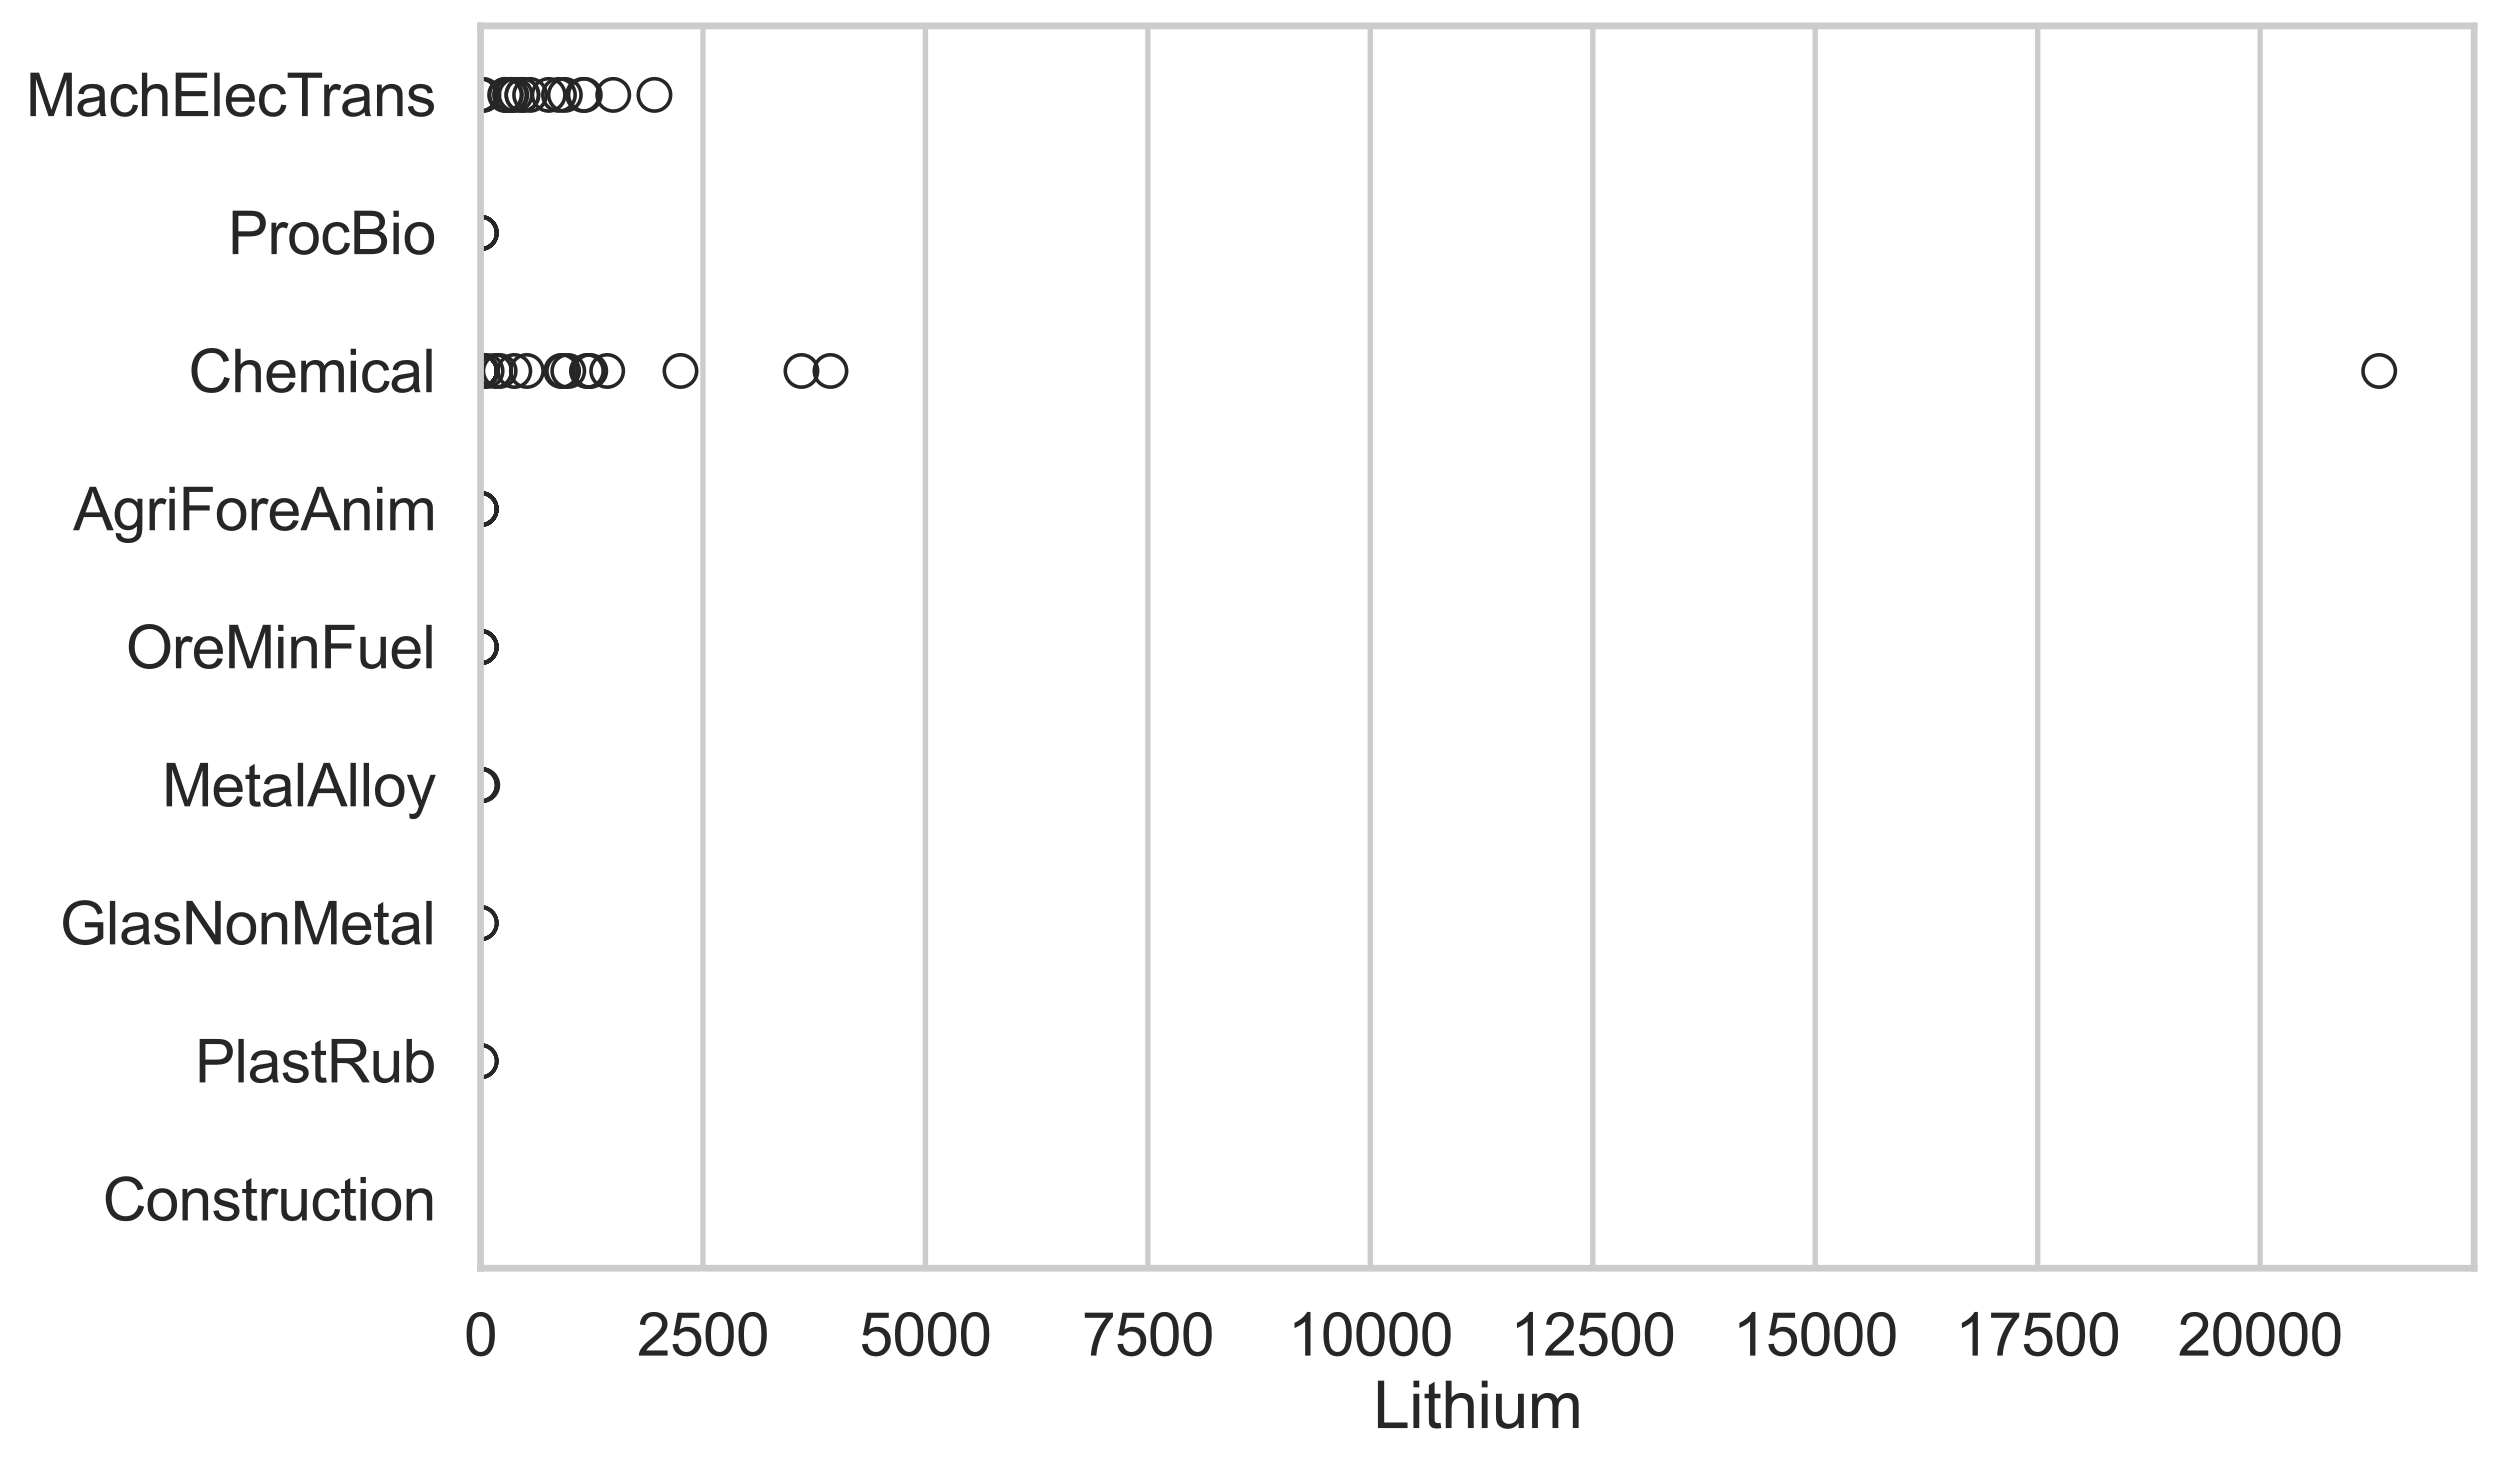 <?xml version="1.0" encoding="utf-8" standalone="no"?>
<!DOCTYPE svg PUBLIC "-//W3C//DTD SVG 1.1//EN"
  "http://www.w3.org/Graphics/SVG/1.1/DTD/svg11.dtd">
<svg xmlns:xlink="http://www.w3.org/1999/xlink" width="695.577pt" height="408.111pt" viewBox="0 0 695.577 408.111" xmlns="http://www.w3.org/2000/svg" version="1.1">
 <defs>
  <style type="text/css">*{stroke-linejoin: round; stroke-linecap: butt}</style>
 </defs>
 <g id="figure_1">
  <g id="patch_1">
   <path d="M 0 408.111 
L 695.577 408.111 
L 695.577 0 
L 0 0 
z
" style="fill: #ffffff"/>
  </g>
  <g id="axes_1">
   <g id="patch_2">
    <path d="M 133.697 352.86 
L 688.377 352.86 
L 688.377 7.2 
L 133.697 7.2 
z
" style="fill: #ffffff"/>
   </g>
   <g id="matplotlib.axis_1">
    <g id="xtick_1">
     <g id="line2d_1">
      <path d="M 133.697 352.86 
L 133.697 7.2 
" clip-path="url(#pb175a44b43)" style="fill: none; stroke: #cccccc; stroke-width: 1.5; stroke-linecap: round"/>
     </g>
     <g id="text_1">
      <!-- 0 -->
      <g style="fill: #262626" transform="translate(129.109 377.17) scale(0.165 -0.165)">
       <defs>
        <path id="ArialMT-30" d="M 266 2259 
Q 266 3072 433 3567 
Q 600 4063 929 4331 
Q 1259 4600 1759 4600 
Q 2128 4600 2406 4451 
Q 2684 4303 2865 4023 
Q 3047 3744 3150 3342 
Q 3253 2941 3253 2259 
Q 3253 1453 3087 958 
Q 2922 463 2592 192 
Q 2263 -78 1759 -78 
Q 1097 -78 719 397 
Q 266 969 266 2259 
z
M 844 2259 
Q 844 1131 1108 757 
Q 1372 384 1759 384 
Q 2147 384 2411 759 
Q 2675 1134 2675 2259 
Q 2675 3391 2411 3762 
Q 2147 4134 1753 4134 
Q 1366 4134 1134 3806 
Q 844 3388 844 2259 
z
" transform="scale(0.016)"/>
       </defs>
       <use xlink:href="#ArialMT-30"/>
      </g>
     </g>
    </g>
    <g id="xtick_2">
     <g id="line2d_2">
      <path d="M 195.59 352.86 
L 195.59 7.2 
" clip-path="url(#pb175a44b43)" style="fill: none; stroke: #cccccc; stroke-width: 1.5; stroke-linecap: round"/>
     </g>
     <g id="text_2">
      <!-- 2500 -->
      <g style="fill: #262626" transform="translate(177.239 377.17) scale(0.165 -0.165)">
       <defs>
        <path id="ArialMT-32" d="M 3222 541 
L 3222 0 
L 194 0 
Q 188 203 259 391 
Q 375 700 629 1000 
Q 884 1300 1366 1694 
Q 2113 2306 2375 2664 
Q 2638 3022 2638 3341 
Q 2638 3675 2398 3904 
Q 2159 4134 1775 4134 
Q 1369 4134 1125 3890 
Q 881 3647 878 3216 
L 300 3275 
Q 359 3922 746 4261 
Q 1134 4600 1788 4600 
Q 2447 4600 2831 4234 
Q 3216 3869 3216 3328 
Q 3216 3053 3103 2787 
Q 2991 2522 2730 2228 
Q 2469 1934 1863 1422 
Q 1356 997 1212 845 
Q 1069 694 975 541 
L 3222 541 
z
" transform="scale(0.016)"/>
        <path id="ArialMT-35" d="M 266 1200 
L 856 1250 
Q 922 819 1161 601 
Q 1400 384 1738 384 
Q 2144 384 2425 690 
Q 2706 997 2706 1503 
Q 2706 1984 2436 2262 
Q 2166 2541 1728 2541 
Q 1456 2541 1237 2417 
Q 1019 2294 894 2097 
L 366 2166 
L 809 4519 
L 3088 4519 
L 3088 3981 
L 1259 3981 
L 1013 2750 
Q 1425 3038 1878 3038 
Q 2478 3038 2890 2622 
Q 3303 2206 3303 1553 
Q 3303 931 2941 478 
Q 2500 -78 1738 -78 
Q 1113 -78 717 272 
Q 322 622 266 1200 
z
" transform="scale(0.016)"/>
       </defs>
       <use xlink:href="#ArialMT-32"/>
       <use xlink:href="#ArialMT-35" transform="translate(55.615 0)"/>
       <use xlink:href="#ArialMT-30" transform="translate(111.23 0)"/>
       <use xlink:href="#ArialMT-30" transform="translate(166.846 0)"/>
      </g>
     </g>
    </g>
    <g id="xtick_3">
     <g id="line2d_3">
      <path d="M 257.483 352.86 
L 257.483 7.2 
" clip-path="url(#pb175a44b43)" style="fill: none; stroke: #cccccc; stroke-width: 1.5; stroke-linecap: round"/>
     </g>
     <g id="text_3">
      <!-- 5000 -->
      <g style="fill: #262626" transform="translate(239.132 377.17) scale(0.165 -0.165)">
       <use xlink:href="#ArialMT-35"/>
       <use xlink:href="#ArialMT-30" transform="translate(55.615 0)"/>
       <use xlink:href="#ArialMT-30" transform="translate(111.23 0)"/>
       <use xlink:href="#ArialMT-30" transform="translate(166.846 0)"/>
      </g>
     </g>
    </g>
    <g id="xtick_4">
     <g id="line2d_4">
      <path d="M 319.376 352.86 
L 319.376 7.2 
" clip-path="url(#pb175a44b43)" style="fill: none; stroke: #cccccc; stroke-width: 1.5; stroke-linecap: round"/>
     </g>
     <g id="text_4">
      <!-- 7500 -->
      <g style="fill: #262626" transform="translate(301.025 377.17) scale(0.165 -0.165)">
       <defs>
        <path id="ArialMT-37" d="M 303 3981 
L 303 4522 
L 3269 4522 
L 3269 4084 
Q 2831 3619 2401 2847 
Q 1972 2075 1738 1259 
Q 1569 684 1522 0 
L 944 0 
Q 953 541 1156 1306 
Q 1359 2072 1739 2783 
Q 2119 3494 2547 3981 
L 303 3981 
z
" transform="scale(0.016)"/>
       </defs>
       <use xlink:href="#ArialMT-37"/>
       <use xlink:href="#ArialMT-35" transform="translate(55.615 0)"/>
       <use xlink:href="#ArialMT-30" transform="translate(111.23 0)"/>
       <use xlink:href="#ArialMT-30" transform="translate(166.846 0)"/>
      </g>
     </g>
    </g>
    <g id="xtick_5">
     <g id="line2d_5">
      <path d="M 381.269 352.86 
L 381.269 7.2 
" clip-path="url(#pb175a44b43)" style="fill: none; stroke: #cccccc; stroke-width: 1.5; stroke-linecap: round"/>
     </g>
     <g id="text_5">
      <!-- 10000 -->
      <g style="fill: #262626" transform="translate(358.33 377.17) scale(0.165 -0.165)">
       <defs>
        <path id="ArialMT-31" d="M 2384 0 
L 1822 0 
L 1822 3584 
Q 1619 3391 1289 3197 
Q 959 3003 697 2906 
L 697 3450 
Q 1169 3672 1522 3987 
Q 1875 4303 2022 4600 
L 2384 4600 
L 2384 0 
z
" transform="scale(0.016)"/>
       </defs>
       <use xlink:href="#ArialMT-31"/>
       <use xlink:href="#ArialMT-30" transform="translate(55.615 0)"/>
       <use xlink:href="#ArialMT-30" transform="translate(111.23 0)"/>
       <use xlink:href="#ArialMT-30" transform="translate(166.846 0)"/>
       <use xlink:href="#ArialMT-30" transform="translate(222.461 0)"/>
      </g>
     </g>
    </g>
    <g id="xtick_6">
     <g id="line2d_6">
      <path d="M 443.162 352.86 
L 443.162 7.2 
" clip-path="url(#pb175a44b43)" style="fill: none; stroke: #cccccc; stroke-width: 1.5; stroke-linecap: round"/>
     </g>
     <g id="text_6">
      <!-- 12500 -->
      <g style="fill: #262626" transform="translate(420.223 377.17) scale(0.165 -0.165)">
       <use xlink:href="#ArialMT-31"/>
       <use xlink:href="#ArialMT-32" transform="translate(55.615 0)"/>
       <use xlink:href="#ArialMT-35" transform="translate(111.23 0)"/>
       <use xlink:href="#ArialMT-30" transform="translate(166.846 0)"/>
       <use xlink:href="#ArialMT-30" transform="translate(222.461 0)"/>
      </g>
     </g>
    </g>
    <g id="xtick_7">
     <g id="line2d_7">
      <path d="M 505.055 352.86 
L 505.055 7.2 
" clip-path="url(#pb175a44b43)" style="fill: none; stroke: #cccccc; stroke-width: 1.5; stroke-linecap: round"/>
     </g>
     <g id="text_7">
      <!-- 15000 -->
      <g style="fill: #262626" transform="translate(482.116 377.17) scale(0.165 -0.165)">
       <use xlink:href="#ArialMT-31"/>
       <use xlink:href="#ArialMT-35" transform="translate(55.615 0)"/>
       <use xlink:href="#ArialMT-30" transform="translate(111.23 0)"/>
       <use xlink:href="#ArialMT-30" transform="translate(166.846 0)"/>
       <use xlink:href="#ArialMT-30" transform="translate(222.461 0)"/>
      </g>
     </g>
    </g>
    <g id="xtick_8">
     <g id="line2d_8">
      <path d="M 566.948 352.86 
L 566.948 7.2 
" clip-path="url(#pb175a44b43)" style="fill: none; stroke: #cccccc; stroke-width: 1.5; stroke-linecap: round"/>
     </g>
     <g id="text_8">
      <!-- 17500 -->
      <g style="fill: #262626" transform="translate(544.009 377.17) scale(0.165 -0.165)">
       <use xlink:href="#ArialMT-31"/>
       <use xlink:href="#ArialMT-37" transform="translate(55.615 0)"/>
       <use xlink:href="#ArialMT-35" transform="translate(111.23 0)"/>
       <use xlink:href="#ArialMT-30" transform="translate(166.846 0)"/>
       <use xlink:href="#ArialMT-30" transform="translate(222.461 0)"/>
      </g>
     </g>
    </g>
    <g id="xtick_9">
     <g id="line2d_9">
      <path d="M 628.841 352.86 
L 628.841 7.2 
" clip-path="url(#pb175a44b43)" style="fill: none; stroke: #cccccc; stroke-width: 1.5; stroke-linecap: round"/>
     </g>
     <g id="text_9">
      <!-- 20000 -->
      <g style="fill: #262626" transform="translate(605.902 377.17) scale(0.165 -0.165)">
       <use xlink:href="#ArialMT-32"/>
       <use xlink:href="#ArialMT-30" transform="translate(55.615 0)"/>
       <use xlink:href="#ArialMT-30" transform="translate(111.23 0)"/>
       <use xlink:href="#ArialMT-30" transform="translate(166.846 0)"/>
       <use xlink:href="#ArialMT-30" transform="translate(222.461 0)"/>
      </g>
     </g>
    </g>
    <g id="text_10">
     <!-- Lithium -->
     <g style="fill: #262626" transform="translate(382.026 397.334) scale(0.18 -0.18)">
      <defs>
       <path id="ArialMT-4c" d="M 469 0 
L 469 4581 
L 1075 4581 
L 1075 541 
L 3331 541 
L 3331 0 
L 469 0 
z
" transform="scale(0.016)"/>
       <path id="ArialMT-69" d="M 425 3934 
L 425 4581 
L 988 4581 
L 988 3934 
L 425 3934 
z
M 425 0 
L 425 3319 
L 988 3319 
L 988 0 
L 425 0 
z
" transform="scale(0.016)"/>
       <path id="ArialMT-74" d="M 1650 503 
L 1731 6 
Q 1494 -44 1306 -44 
Q 1000 -44 831 53 
Q 663 150 594 308 
Q 525 466 525 972 
L 525 2881 
L 113 2881 
L 113 3319 
L 525 3319 
L 525 4141 
L 1084 4478 
L 1084 3319 
L 1650 3319 
L 1650 2881 
L 1084 2881 
L 1084 941 
Q 1084 700 1114 631 
Q 1144 563 1211 522 
Q 1278 481 1403 481 
Q 1497 481 1650 503 
z
" transform="scale(0.016)"/>
       <path id="ArialMT-68" d="M 422 0 
L 422 4581 
L 984 4581 
L 984 2938 
Q 1378 3394 1978 3394 
Q 2347 3394 2619 3248 
Q 2891 3103 3008 2847 
Q 3125 2591 3125 2103 
L 3125 0 
L 2563 0 
L 2563 2103 
Q 2563 2525 2380 2717 
Q 2197 2909 1863 2909 
Q 1613 2909 1392 2779 
Q 1172 2650 1078 2428 
Q 984 2206 984 1816 
L 984 0 
L 422 0 
z
" transform="scale(0.016)"/>
       <path id="ArialMT-75" d="M 2597 0 
L 2597 488 
Q 2209 -75 1544 -75 
Q 1250 -75 995 37 
Q 741 150 617 320 
Q 494 491 444 738 
Q 409 903 409 1263 
L 409 3319 
L 972 3319 
L 972 1478 
Q 972 1038 1006 884 
Q 1059 663 1231 536 
Q 1403 409 1656 409 
Q 1909 409 2131 539 
Q 2353 669 2445 892 
Q 2538 1116 2538 1541 
L 2538 3319 
L 3100 3319 
L 3100 0 
L 2597 0 
z
" transform="scale(0.016)"/>
       <path id="ArialMT-6d" d="M 422 0 
L 422 3319 
L 925 3319 
L 925 2853 
Q 1081 3097 1340 3245 
Q 1600 3394 1931 3394 
Q 2300 3394 2536 3241 
Q 2772 3088 2869 2813 
Q 3263 3394 3894 3394 
Q 4388 3394 4653 3120 
Q 4919 2847 4919 2278 
L 4919 0 
L 4359 0 
L 4359 2091 
Q 4359 2428 4304 2576 
Q 4250 2725 4106 2815 
Q 3963 2906 3769 2906 
Q 3419 2906 3187 2673 
Q 2956 2441 2956 1928 
L 2956 0 
L 2394 0 
L 2394 2156 
Q 2394 2531 2256 2718 
Q 2119 2906 1806 2906 
Q 1569 2906 1367 2781 
Q 1166 2656 1075 2415 
Q 984 2175 984 1722 
L 984 0 
L 422 0 
z
" transform="scale(0.016)"/>
      </defs>
      <use xlink:href="#ArialMT-4c"/>
      <use xlink:href="#ArialMT-69" transform="translate(55.615 0)"/>
      <use xlink:href="#ArialMT-74" transform="translate(77.832 0)"/>
      <use xlink:href="#ArialMT-68" transform="translate(105.615 0)"/>
      <use xlink:href="#ArialMT-69" transform="translate(161.23 0)"/>
      <use xlink:href="#ArialMT-75" transform="translate(183.447 0)"/>
      <use xlink:href="#ArialMT-6d" transform="translate(239.062 0)"/>
     </g>
    </g>
   </g>
   <g id="matplotlib.axis_2">
    <g id="ytick_1">
     <g id="text_11">
      <!-- MachElecTrans -->
      <g style="fill: #262626" transform="translate(7.2 32.309) scale(0.165 -0.165)">
       <defs>
        <path id="ArialMT-4d" d="M 475 0 
L 475 4581 
L 1388 4581 
L 2472 1338 
Q 2622 884 2691 659 
Q 2769 909 2934 1394 
L 4031 4581 
L 4847 4581 
L 4847 0 
L 4263 0 
L 4263 3834 
L 2931 0 
L 2384 0 
L 1059 3900 
L 1059 0 
L 475 0 
z
" transform="scale(0.016)"/>
        <path id="ArialMT-61" d="M 2588 409 
Q 2275 144 1986 34 
Q 1697 -75 1366 -75 
Q 819 -75 525 192 
Q 231 459 231 875 
Q 231 1119 342 1320 
Q 453 1522 633 1644 
Q 813 1766 1038 1828 
Q 1203 1872 1538 1913 
Q 2219 1994 2541 2106 
Q 2544 2222 2544 2253 
Q 2544 2597 2384 2738 
Q 2169 2928 1744 2928 
Q 1347 2928 1158 2789 
Q 969 2650 878 2297 
L 328 2372 
Q 403 2725 575 2942 
Q 747 3159 1072 3276 
Q 1397 3394 1825 3394 
Q 2250 3394 2515 3294 
Q 2781 3194 2906 3042 
Q 3031 2891 3081 2659 
Q 3109 2516 3109 2141 
L 3109 1391 
Q 3109 606 3145 398 
Q 3181 191 3288 0 
L 2700 0 
Q 2613 175 2588 409 
z
M 2541 1666 
Q 2234 1541 1622 1453 
Q 1275 1403 1131 1340 
Q 988 1278 909 1158 
Q 831 1038 831 891 
Q 831 666 1001 516 
Q 1172 366 1500 366 
Q 1825 366 2078 508 
Q 2331 650 2450 897 
Q 2541 1088 2541 1459 
L 2541 1666 
z
" transform="scale(0.016)"/>
        <path id="ArialMT-63" d="M 2588 1216 
L 3141 1144 
Q 3050 572 2676 248 
Q 2303 -75 1759 -75 
Q 1078 -75 664 370 
Q 250 816 250 1647 
Q 250 2184 428 2587 
Q 606 2991 970 3192 
Q 1334 3394 1763 3394 
Q 2303 3394 2647 3120 
Q 2991 2847 3088 2344 
L 2541 2259 
Q 2463 2594 2264 2762 
Q 2066 2931 1784 2931 
Q 1359 2931 1093 2626 
Q 828 2322 828 1663 
Q 828 994 1084 691 
Q 1341 388 1753 388 
Q 2084 388 2306 591 
Q 2528 794 2588 1216 
z
" transform="scale(0.016)"/>
        <path id="ArialMT-45" d="M 506 0 
L 506 4581 
L 3819 4581 
L 3819 4041 
L 1113 4041 
L 1113 2638 
L 3647 2638 
L 3647 2100 
L 1113 2100 
L 1113 541 
L 3925 541 
L 3925 0 
L 506 0 
z
" transform="scale(0.016)"/>
        <path id="ArialMT-6c" d="M 409 0 
L 409 4581 
L 972 4581 
L 972 0 
L 409 0 
z
" transform="scale(0.016)"/>
        <path id="ArialMT-65" d="M 2694 1069 
L 3275 997 
Q 3138 488 2766 206 
Q 2394 -75 1816 -75 
Q 1088 -75 661 373 
Q 234 822 234 1631 
Q 234 2469 665 2931 
Q 1097 3394 1784 3394 
Q 2450 3394 2872 2941 
Q 3294 2488 3294 1666 
Q 3294 1616 3291 1516 
L 816 1516 
Q 847 969 1125 678 
Q 1403 388 1819 388 
Q 2128 388 2347 550 
Q 2566 713 2694 1069 
z
M 847 1978 
L 2700 1978 
Q 2663 2397 2488 2606 
Q 2219 2931 1791 2931 
Q 1403 2931 1139 2672 
Q 875 2413 847 1978 
z
" transform="scale(0.016)"/>
        <path id="ArialMT-54" d="M 1659 0 
L 1659 4041 
L 150 4041 
L 150 4581 
L 3781 4581 
L 3781 4041 
L 2266 4041 
L 2266 0 
L 1659 0 
z
" transform="scale(0.016)"/>
        <path id="ArialMT-72" d="M 416 0 
L 416 3319 
L 922 3319 
L 922 2816 
Q 1116 3169 1280 3281 
Q 1444 3394 1641 3394 
Q 1925 3394 2219 3213 
L 2025 2691 
Q 1819 2813 1613 2813 
Q 1428 2813 1281 2702 
Q 1134 2591 1072 2394 
Q 978 2094 978 1738 
L 978 0 
L 416 0 
z
" transform="scale(0.016)"/>
        <path id="ArialMT-6e" d="M 422 0 
L 422 3319 
L 928 3319 
L 928 2847 
Q 1294 3394 1984 3394 
Q 2284 3394 2536 3286 
Q 2788 3178 2913 3003 
Q 3038 2828 3088 2588 
Q 3119 2431 3119 2041 
L 3119 0 
L 2556 0 
L 2556 2019 
Q 2556 2363 2490 2533 
Q 2425 2703 2258 2804 
Q 2091 2906 1866 2906 
Q 1506 2906 1245 2678 
Q 984 2450 984 1813 
L 984 0 
L 422 0 
z
" transform="scale(0.016)"/>
        <path id="ArialMT-73" d="M 197 991 
L 753 1078 
Q 800 744 1014 566 
Q 1228 388 1613 388 
Q 2000 388 2187 545 
Q 2375 703 2375 916 
Q 2375 1106 2209 1216 
Q 2094 1291 1634 1406 
Q 1016 1563 777 1677 
Q 538 1791 414 1992 
Q 291 2194 291 2438 
Q 291 2659 392 2848 
Q 494 3038 669 3163 
Q 800 3259 1026 3326 
Q 1253 3394 1513 3394 
Q 1903 3394 2198 3281 
Q 2494 3169 2634 2976 
Q 2775 2784 2828 2463 
L 2278 2388 
Q 2241 2644 2061 2787 
Q 1881 2931 1553 2931 
Q 1166 2931 1000 2803 
Q 834 2675 834 2503 
Q 834 2394 903 2306 
Q 972 2216 1119 2156 
Q 1203 2125 1616 2013 
Q 2213 1853 2448 1751 
Q 2684 1650 2818 1456 
Q 2953 1263 2953 975 
Q 2953 694 2789 445 
Q 2625 197 2315 61 
Q 2006 -75 1616 -75 
Q 969 -75 630 194 
Q 291 463 197 991 
z
" transform="scale(0.016)"/>
       </defs>
       <use xlink:href="#ArialMT-4d"/>
       <use xlink:href="#ArialMT-61" transform="translate(83.301 0)"/>
       <use xlink:href="#ArialMT-63" transform="translate(138.916 0)"/>
       <use xlink:href="#ArialMT-68" transform="translate(188.916 0)"/>
       <use xlink:href="#ArialMT-45" transform="translate(244.531 0)"/>
       <use xlink:href="#ArialMT-6c" transform="translate(311.23 0)"/>
       <use xlink:href="#ArialMT-65" transform="translate(333.447 0)"/>
       <use xlink:href="#ArialMT-63" transform="translate(389.062 0)"/>
       <use xlink:href="#ArialMT-54" transform="translate(439.062 0)"/>
       <use xlink:href="#ArialMT-72" transform="translate(496.396 0)"/>
       <use xlink:href="#ArialMT-61" transform="translate(529.697 0)"/>
       <use xlink:href="#ArialMT-6e" transform="translate(585.312 0)"/>
       <use xlink:href="#ArialMT-73" transform="translate(640.928 0)"/>
      </g>
     </g>
    </g>
    <g id="ytick_2">
     <g id="text_12">
      <!-- ProcBio -->
      <g style="fill: #262626" transform="translate(63.424 70.715) scale(0.165 -0.165)">
       <defs>
        <path id="ArialMT-50" d="M 494 0 
L 494 4581 
L 2222 4581 
Q 2678 4581 2919 4538 
Q 3256 4481 3484 4323 
Q 3713 4166 3852 3881 
Q 3991 3597 3991 3256 
Q 3991 2672 3619 2267 
Q 3247 1863 2275 1863 
L 1100 1863 
L 1100 0 
L 494 0 
z
M 1100 2403 
L 2284 2403 
Q 2872 2403 3119 2622 
Q 3366 2841 3366 3238 
Q 3366 3525 3220 3729 
Q 3075 3934 2838 4000 
Q 2684 4041 2272 4041 
L 1100 4041 
L 1100 2403 
z
" transform="scale(0.016)"/>
        <path id="ArialMT-6f" d="M 213 1659 
Q 213 2581 725 3025 
Q 1153 3394 1769 3394 
Q 2453 3394 2887 2945 
Q 3322 2497 3322 1706 
Q 3322 1066 3130 698 
Q 2938 331 2570 128 
Q 2203 -75 1769 -75 
Q 1072 -75 642 372 
Q 213 819 213 1659 
z
M 791 1659 
Q 791 1022 1069 705 
Q 1347 388 1769 388 
Q 2188 388 2466 706 
Q 2744 1025 2744 1678 
Q 2744 2294 2464 2611 
Q 2184 2928 1769 2928 
Q 1347 2928 1069 2612 
Q 791 2297 791 1659 
z
" transform="scale(0.016)"/>
        <path id="ArialMT-42" d="M 469 0 
L 469 4581 
L 2188 4581 
Q 2713 4581 3030 4442 
Q 3347 4303 3526 4014 
Q 3706 3725 3706 3409 
Q 3706 3116 3547 2856 
Q 3388 2597 3066 2438 
Q 3481 2316 3704 2022 
Q 3928 1728 3928 1328 
Q 3928 1006 3792 729 
Q 3656 453 3456 303 
Q 3256 153 2954 76 
Q 2653 0 2216 0 
L 469 0 
z
M 1075 2656 
L 2066 2656 
Q 2469 2656 2644 2709 
Q 2875 2778 2992 2937 
Q 3109 3097 3109 3338 
Q 3109 3566 3000 3739 
Q 2891 3913 2687 3977 
Q 2484 4041 1991 4041 
L 1075 4041 
L 1075 2656 
z
M 1075 541 
L 2216 541 
Q 2509 541 2628 563 
Q 2838 600 2978 687 
Q 3119 775 3209 942 
Q 3300 1109 3300 1328 
Q 3300 1584 3169 1773 
Q 3038 1963 2805 2039 
Q 2572 2116 2134 2116 
L 1075 2116 
L 1075 541 
z
" transform="scale(0.016)"/>
       </defs>
       <use xlink:href="#ArialMT-50"/>
       <use xlink:href="#ArialMT-72" transform="translate(66.699 0)"/>
       <use xlink:href="#ArialMT-6f" transform="translate(100 0)"/>
       <use xlink:href="#ArialMT-63" transform="translate(155.615 0)"/>
       <use xlink:href="#ArialMT-42" transform="translate(205.615 0)"/>
       <use xlink:href="#ArialMT-69" transform="translate(272.314 0)"/>
       <use xlink:href="#ArialMT-6f" transform="translate(294.531 0)"/>
      </g>
     </g>
    </g>
    <g id="ytick_3">
     <g id="text_13">
      <!-- Chemical -->
      <g style="fill: #262626" transform="translate(52.428 109.122) scale(0.165 -0.165)">
       <defs>
        <path id="ArialMT-43" d="M 3763 1606 
L 4369 1453 
Q 4178 706 3683 314 
Q 3188 -78 2472 -78 
Q 1731 -78 1267 223 
Q 803 525 561 1097 
Q 319 1669 319 2325 
Q 319 3041 592 3573 
Q 866 4106 1370 4382 
Q 1875 4659 2481 4659 
Q 3169 4659 3637 4309 
Q 4106 3959 4291 3325 
L 3694 3184 
Q 3534 3684 3231 3912 
Q 2928 4141 2469 4141 
Q 1941 4141 1586 3887 
Q 1231 3634 1087 3207 
Q 944 2781 944 2328 
Q 944 1744 1114 1308 
Q 1284 872 1643 656 
Q 2003 441 2422 441 
Q 2931 441 3284 734 
Q 3638 1028 3763 1606 
z
" transform="scale(0.016)"/>
       </defs>
       <use xlink:href="#ArialMT-43"/>
       <use xlink:href="#ArialMT-68" transform="translate(72.217 0)"/>
       <use xlink:href="#ArialMT-65" transform="translate(127.832 0)"/>
       <use xlink:href="#ArialMT-6d" transform="translate(183.447 0)"/>
       <use xlink:href="#ArialMT-69" transform="translate(266.748 0)"/>
       <use xlink:href="#ArialMT-63" transform="translate(288.965 0)"/>
       <use xlink:href="#ArialMT-61" transform="translate(338.965 0)"/>
       <use xlink:href="#ArialMT-6c" transform="translate(394.58 0)"/>
      </g>
     </g>
    </g>
    <g id="ytick_4">
     <g id="text_14">
      <!-- AgriForeAnim -->
      <g style="fill: #262626" transform="translate(20.341 147.529) scale(0.165 -0.165)">
       <defs>
        <path id="ArialMT-41" d="M -9 0 
L 1750 4581 
L 2403 4581 
L 4278 0 
L 3588 0 
L 3053 1388 
L 1138 1388 
L 634 0 
L -9 0 
z
M 1313 1881 
L 2866 1881 
L 2388 3150 
Q 2169 3728 2063 4100 
Q 1975 3659 1816 3225 
L 1313 1881 
z
" transform="scale(0.016)"/>
        <path id="ArialMT-67" d="M 319 -275 
L 866 -356 
Q 900 -609 1056 -725 
Q 1266 -881 1628 -881 
Q 2019 -881 2231 -725 
Q 2444 -569 2519 -288 
Q 2563 -116 2559 434 
Q 2191 0 1641 0 
Q 956 0 581 494 
Q 206 988 206 1678 
Q 206 2153 378 2554 
Q 550 2956 876 3175 
Q 1203 3394 1644 3394 
Q 2231 3394 2613 2919 
L 2613 3319 
L 3131 3319 
L 3131 450 
Q 3131 -325 2973 -648 
Q 2816 -972 2473 -1159 
Q 2131 -1347 1631 -1347 
Q 1038 -1347 672 -1080 
Q 306 -813 319 -275 
z
M 784 1719 
Q 784 1066 1043 766 
Q 1303 466 1694 466 
Q 2081 466 2343 764 
Q 2606 1063 2606 1700 
Q 2606 2309 2336 2618 
Q 2066 2928 1684 2928 
Q 1309 2928 1046 2623 
Q 784 2319 784 1719 
z
" transform="scale(0.016)"/>
        <path id="ArialMT-46" d="M 525 0 
L 525 4581 
L 3616 4581 
L 3616 4041 
L 1131 4041 
L 1131 2622 
L 3281 2622 
L 3281 2081 
L 1131 2081 
L 1131 0 
L 525 0 
z
" transform="scale(0.016)"/>
       </defs>
       <use xlink:href="#ArialMT-41"/>
       <use xlink:href="#ArialMT-67" transform="translate(66.699 0)"/>
       <use xlink:href="#ArialMT-72" transform="translate(122.314 0)"/>
       <use xlink:href="#ArialMT-69" transform="translate(155.615 0)"/>
       <use xlink:href="#ArialMT-46" transform="translate(177.832 0)"/>
       <use xlink:href="#ArialMT-6f" transform="translate(238.916 0)"/>
       <use xlink:href="#ArialMT-72" transform="translate(294.531 0)"/>
       <use xlink:href="#ArialMT-65" transform="translate(327.832 0)"/>
       <use xlink:href="#ArialMT-41" transform="translate(383.447 0)"/>
       <use xlink:href="#ArialMT-6e" transform="translate(450.146 0)"/>
       <use xlink:href="#ArialMT-69" transform="translate(505.762 0)"/>
       <use xlink:href="#ArialMT-6d" transform="translate(527.979 0)"/>
      </g>
     </g>
    </g>
    <g id="ytick_5">
     <g id="text_15">
      <!-- OreMinFuel -->
      <g style="fill: #262626" transform="translate(35.013 185.935) scale(0.165 -0.165)">
       <defs>
        <path id="ArialMT-4f" d="M 309 2231 
Q 309 3372 921 4017 
Q 1534 4663 2503 4663 
Q 3138 4663 3647 4359 
Q 4156 4056 4423 3514 
Q 4691 2972 4691 2284 
Q 4691 1588 4409 1038 
Q 4128 488 3612 205 
Q 3097 -78 2500 -78 
Q 1853 -78 1343 234 
Q 834 547 571 1087 
Q 309 1628 309 2231 
z
M 934 2222 
Q 934 1394 1379 917 
Q 1825 441 2497 441 
Q 3181 441 3623 922 
Q 4066 1403 4066 2288 
Q 4066 2847 3877 3264 
Q 3688 3681 3323 3911 
Q 2959 4141 2506 4141 
Q 1863 4141 1398 3698 
Q 934 3256 934 2222 
z
" transform="scale(0.016)"/>
       </defs>
       <use xlink:href="#ArialMT-4f"/>
       <use xlink:href="#ArialMT-72" transform="translate(77.783 0)"/>
       <use xlink:href="#ArialMT-65" transform="translate(111.084 0)"/>
       <use xlink:href="#ArialMT-4d" transform="translate(166.699 0)"/>
       <use xlink:href="#ArialMT-69" transform="translate(250 0)"/>
       <use xlink:href="#ArialMT-6e" transform="translate(272.217 0)"/>
       <use xlink:href="#ArialMT-46" transform="translate(327.832 0)"/>
       <use xlink:href="#ArialMT-75" transform="translate(388.916 0)"/>
       <use xlink:href="#ArialMT-65" transform="translate(444.531 0)"/>
       <use xlink:href="#ArialMT-6c" transform="translate(500.146 0)"/>
      </g>
     </g>
    </g>
    <g id="ytick_6">
     <g id="text_16">
      <!-- MetalAlloy -->
      <g style="fill: #262626" transform="translate(45.088 224.342) scale(0.165 -0.165)">
       <defs>
        <path id="ArialMT-79" d="M 397 -1278 
L 334 -750 
Q 519 -800 656 -800 
Q 844 -800 956 -737 
Q 1069 -675 1141 -563 
Q 1194 -478 1313 -144 
Q 1328 -97 1363 -6 
L 103 3319 
L 709 3319 
L 1400 1397 
Q 1534 1031 1641 628 
Q 1738 1016 1872 1384 
L 2581 3319 
L 3144 3319 
L 1881 -56 
Q 1678 -603 1566 -809 
Q 1416 -1088 1222 -1217 
Q 1028 -1347 759 -1347 
Q 597 -1347 397 -1278 
z
" transform="scale(0.016)"/>
       </defs>
       <use xlink:href="#ArialMT-4d"/>
       <use xlink:href="#ArialMT-65" transform="translate(83.301 0)"/>
       <use xlink:href="#ArialMT-74" transform="translate(138.916 0)"/>
       <use xlink:href="#ArialMT-61" transform="translate(166.699 0)"/>
       <use xlink:href="#ArialMT-6c" transform="translate(222.314 0)"/>
       <use xlink:href="#ArialMT-41" transform="translate(244.531 0)"/>
       <use xlink:href="#ArialMT-6c" transform="translate(311.23 0)"/>
       <use xlink:href="#ArialMT-6c" transform="translate(333.447 0)"/>
       <use xlink:href="#ArialMT-6f" transform="translate(355.664 0)"/>
       <use xlink:href="#ArialMT-79" transform="translate(411.279 0)"/>
      </g>
     </g>
    </g>
    <g id="ytick_7">
     <g id="text_17">
      <!-- GlasNonMetal -->
      <g style="fill: #262626" transform="translate(16.659 262.749) scale(0.165 -0.165)">
       <defs>
        <path id="ArialMT-47" d="M 2638 1797 
L 2638 2334 
L 4578 2338 
L 4578 638 
Q 4131 281 3656 101 
Q 3181 -78 2681 -78 
Q 2006 -78 1454 211 
Q 903 500 622 1047 
Q 341 1594 341 2269 
Q 341 2938 620 3517 
Q 900 4097 1425 4378 
Q 1950 4659 2634 4659 
Q 3131 4659 3532 4498 
Q 3934 4338 4162 4050 
Q 4391 3763 4509 3300 
L 3963 3150 
Q 3859 3500 3706 3700 
Q 3553 3900 3268 4020 
Q 2984 4141 2638 4141 
Q 2222 4141 1919 4014 
Q 1616 3888 1430 3681 
Q 1244 3475 1141 3228 
Q 966 2803 966 2306 
Q 966 1694 1177 1281 
Q 1388 869 1791 669 
Q 2194 469 2647 469 
Q 3041 469 3416 620 
Q 3791 772 3984 944 
L 3984 1797 
L 2638 1797 
z
" transform="scale(0.016)"/>
        <path id="ArialMT-4e" d="M 488 0 
L 488 4581 
L 1109 4581 
L 3516 984 
L 3516 4581 
L 4097 4581 
L 4097 0 
L 3475 0 
L 1069 3600 
L 1069 0 
L 488 0 
z
" transform="scale(0.016)"/>
       </defs>
       <use xlink:href="#ArialMT-47"/>
       <use xlink:href="#ArialMT-6c" transform="translate(77.783 0)"/>
       <use xlink:href="#ArialMT-61" transform="translate(100 0)"/>
       <use xlink:href="#ArialMT-73" transform="translate(155.615 0)"/>
       <use xlink:href="#ArialMT-4e" transform="translate(205.615 0)"/>
       <use xlink:href="#ArialMT-6f" transform="translate(277.832 0)"/>
       <use xlink:href="#ArialMT-6e" transform="translate(333.447 0)"/>
       <use xlink:href="#ArialMT-4d" transform="translate(389.062 0)"/>
       <use xlink:href="#ArialMT-65" transform="translate(472.363 0)"/>
       <use xlink:href="#ArialMT-74" transform="translate(527.979 0)"/>
       <use xlink:href="#ArialMT-61" transform="translate(555.762 0)"/>
       <use xlink:href="#ArialMT-6c" transform="translate(611.377 0)"/>
      </g>
     </g>
    </g>
    <g id="ytick_8">
     <g id="text_18">
      <!-- PlastRub -->
      <g style="fill: #262626" transform="translate(54.248 301.155) scale(0.165 -0.165)">
       <defs>
        <path id="ArialMT-52" d="M 503 0 
L 503 4581 
L 2534 4581 
Q 3147 4581 3465 4457 
Q 3784 4334 3975 4021 
Q 4166 3709 4166 3331 
Q 4166 2844 3850 2509 
Q 3534 2175 2875 2084 
Q 3116 1969 3241 1856 
Q 3506 1613 3744 1247 
L 4541 0 
L 3778 0 
L 3172 953 
Q 2906 1366 2734 1584 
Q 2563 1803 2427 1890 
Q 2291 1978 2150 2013 
Q 2047 2034 1813 2034 
L 1109 2034 
L 1109 0 
L 503 0 
z
M 1109 2559 
L 2413 2559 
Q 2828 2559 3062 2645 
Q 3297 2731 3419 2920 
Q 3541 3109 3541 3331 
Q 3541 3656 3305 3865 
Q 3069 4075 2559 4075 
L 1109 4075 
L 1109 2559 
z
" transform="scale(0.016)"/>
        <path id="ArialMT-62" d="M 941 0 
L 419 0 
L 419 4581 
L 981 4581 
L 981 2947 
Q 1338 3394 1891 3394 
Q 2197 3394 2470 3270 
Q 2744 3147 2920 2923 
Q 3097 2700 3197 2384 
Q 3297 2069 3297 1709 
Q 3297 856 2875 390 
Q 2453 -75 1863 -75 
Q 1275 -75 941 416 
L 941 0 
z
M 934 1684 
Q 934 1088 1097 822 
Q 1363 388 1816 388 
Q 2184 388 2453 708 
Q 2722 1028 2722 1663 
Q 2722 2313 2464 2622 
Q 2206 2931 1841 2931 
Q 1472 2931 1203 2611 
Q 934 2291 934 1684 
z
" transform="scale(0.016)"/>
       </defs>
       <use xlink:href="#ArialMT-50"/>
       <use xlink:href="#ArialMT-6c" transform="translate(66.699 0)"/>
       <use xlink:href="#ArialMT-61" transform="translate(88.916 0)"/>
       <use xlink:href="#ArialMT-73" transform="translate(144.531 0)"/>
       <use xlink:href="#ArialMT-74" transform="translate(194.531 0)"/>
       <use xlink:href="#ArialMT-52" transform="translate(222.314 0)"/>
       <use xlink:href="#ArialMT-75" transform="translate(294.531 0)"/>
       <use xlink:href="#ArialMT-62" transform="translate(350.146 0)"/>
      </g>
     </g>
    </g>
    <g id="ytick_9">
     <g id="text_19">
      <!-- Construction -->
      <g style="fill: #262626" transform="translate(28.575 339.562) scale(0.165 -0.165)">
       <use xlink:href="#ArialMT-43"/>
       <use xlink:href="#ArialMT-6f" transform="translate(72.217 0)"/>
       <use xlink:href="#ArialMT-6e" transform="translate(127.832 0)"/>
       <use xlink:href="#ArialMT-73" transform="translate(183.447 0)"/>
       <use xlink:href="#ArialMT-74" transform="translate(233.447 0)"/>
       <use xlink:href="#ArialMT-72" transform="translate(261.23 0)"/>
       <use xlink:href="#ArialMT-75" transform="translate(294.531 0)"/>
       <use xlink:href="#ArialMT-63" transform="translate(350.146 0)"/>
       <use xlink:href="#ArialMT-74" transform="translate(400.146 0)"/>
       <use xlink:href="#ArialMT-69" transform="translate(427.93 0)"/>
       <use xlink:href="#ArialMT-6f" transform="translate(450.146 0)"/>
       <use xlink:href="#ArialMT-6e" transform="translate(505.762 0)"/>
      </g>
     </g>
    </g>
   </g>
   <g id="patch_3">
    <path d="M 133.697 11.041 
L 133.697 41.766 
L 133.698 41.766 
L 133.698 11.041 
L 133.697 11.041 
z
" clip-path="url(#pb175a44b43)" style="fill: #ca74db; stroke: #262626; stroke-linejoin: miter"/>
   </g>
   <g id="line2d_10">
    <path d="M 133.697 26.403 
L 133.697 26.403 
" clip-path="url(#pb175a44b43)" style="fill: none; stroke: #262626"/>
   </g>
   <g id="line2d_11">
    <path d="M 133.698 26.403 
L 133.698 26.403 
" clip-path="url(#pb175a44b43)" style="fill: none; stroke: #262626"/>
   </g>
   <g id="line2d_12">
    <path d="M 133.697 18.722 
L 133.697 34.085 
" clip-path="url(#pb175a44b43)" style="fill: none; stroke: #262626; stroke-linecap: round"/>
   </g>
   <g id="line2d_13">
    <path d="M 133.698 18.722 
L 133.698 34.085 
" clip-path="url(#pb175a44b43)" style="fill: none; stroke: #262626; stroke-linecap: round"/>
   </g>
   <g id="line2d_14">
    <defs>
     <path id="mf0fb6487e4" d="M 0 4.5 
C 1.193 4.5 2.338 4.026 3.182 3.182 
C 4.026 2.338 4.5 1.193 4.5 0 
C 4.5 -1.193 4.026 -2.338 3.182 -3.182 
C 2.338 -4.026 1.193 -4.5 0 -4.5 
C -1.193 -4.5 -2.338 -4.026 -3.182 -3.182 
C -4.026 -2.338 -4.5 -1.193 -4.5 0 
C -4.5 1.193 -4.026 2.338 -3.182 3.182 
C -2.338 4.026 -1.193 4.5 0 4.5 
z
" style="stroke: #262626"/>
    </defs>
    <g clip-path="url(#pb175a44b43)">
     <use xlink:href="#mf0fb6487e4" x="142.02" y="26.403" style="fill-opacity: 0; stroke: #262626"/>
     <use xlink:href="#mf0fb6487e4" x="145.361" y="26.403" style="fill-opacity: 0; stroke: #262626"/>
     <use xlink:href="#mf0fb6487e4" x="162.701" y="26.403" style="fill-opacity: 0; stroke: #262626"/>
     <use xlink:href="#mf0fb6487e4" x="155.527" y="26.403" style="fill-opacity: 0; stroke: #262626"/>
     <use xlink:href="#mf0fb6487e4" x="133.7" y="26.403" style="fill-opacity: 0; stroke: #262626"/>
     <use xlink:href="#mf0fb6487e4" x="133.7" y="26.403" style="fill-opacity: 0; stroke: #262626"/>
     <use xlink:href="#mf0fb6487e4" x="140.758" y="26.403" style="fill-opacity: 0; stroke: #262626"/>
     <use xlink:href="#mf0fb6487e4" x="143.425" y="26.403" style="fill-opacity: 0; stroke: #262626"/>
     <use xlink:href="#mf0fb6487e4" x="141.926" y="26.403" style="fill-opacity: 0; stroke: #262626"/>
     <use xlink:href="#mf0fb6487e4" x="134.47" y="26.403" style="fill-opacity: 0; stroke: #262626"/>
     <use xlink:href="#mf0fb6487e4" x="133.701" y="26.403" style="fill-opacity: 0; stroke: #262626"/>
     <use xlink:href="#mf0fb6487e4" x="140.547" y="26.403" style="fill-opacity: 0; stroke: #262626"/>
     <use xlink:href="#mf0fb6487e4" x="157.162" y="26.403" style="fill-opacity: 0; stroke: #262626"/>
     <use xlink:href="#mf0fb6487e4" x="152.664" y="26.403" style="fill-opacity: 0; stroke: #262626"/>
     <use xlink:href="#mf0fb6487e4" x="162.237" y="26.403" style="fill-opacity: 0; stroke: #262626"/>
     <use xlink:href="#mf0fb6487e4" x="170.62" y="26.403" style="fill-opacity: 0; stroke: #262626"/>
     <use xlink:href="#mf0fb6487e4" x="147.486" y="26.403" style="fill-opacity: 0; stroke: #262626"/>
     <use xlink:href="#mf0fb6487e4" x="145.329" y="26.403" style="fill-opacity: 0; stroke: #262626"/>
     <use xlink:href="#mf0fb6487e4" x="142.266" y="26.403" style="fill-opacity: 0; stroke: #262626"/>
     <use xlink:href="#mf0fb6487e4" x="182.087" y="26.403" style="fill-opacity: 0; stroke: #262626"/>
    </g>
   </g>
   <g id="patch_4">
    <path d="M 133.697 49.447 
L 133.697 80.173 
L 133.697 80.173 
L 133.697 49.447 
L 133.697 49.447 
z
" clip-path="url(#pb175a44b43)" style="fill: #5ca236; stroke: #262626; stroke-linejoin: miter"/>
   </g>
   <g id="line2d_15">
    <path d="M 133.697 64.81 
L 133.697 64.81 
" clip-path="url(#pb175a44b43)" style="fill: none; stroke: #262626"/>
   </g>
   <g id="line2d_16">
    <path d="M 133.697 64.81 
L 133.697 64.81 
" clip-path="url(#pb175a44b43)" style="fill: none; stroke: #262626"/>
   </g>
   <g id="line2d_17">
    <path d="M 133.697 57.129 
L 133.697 72.491 
" clip-path="url(#pb175a44b43)" style="fill: none; stroke: #262626; stroke-linecap: round"/>
   </g>
   <g id="line2d_18">
    <path d="M 133.697 57.129 
L 133.697 72.491 
" clip-path="url(#pb175a44b43)" style="fill: none; stroke: #262626; stroke-linecap: round"/>
   </g>
   <g id="line2d_19">
    <g clip-path="url(#pb175a44b43)">
     <use xlink:href="#mf0fb6487e4" x="133.698" y="64.81" style="fill-opacity: 0; stroke: #262626"/>
     <use xlink:href="#mf0fb6487e4" x="133.698" y="64.81" style="fill-opacity: 0; stroke: #262626"/>
     <use xlink:href="#mf0fb6487e4" x="133.805" y="64.81" style="fill-opacity: 0; stroke: #262626"/>
     <use xlink:href="#mf0fb6487e4" x="133.698" y="64.81" style="fill-opacity: 0; stroke: #262626"/>
     <use xlink:href="#mf0fb6487e4" x="133.698" y="64.81" style="fill-opacity: 0; stroke: #262626"/>
     <use xlink:href="#mf0fb6487e4" x="133.697" y="64.81" style="fill-opacity: 0; stroke: #262626"/>
     <use xlink:href="#mf0fb6487e4" x="133.697" y="64.81" style="fill-opacity: 0; stroke: #262626"/>
     <use xlink:href="#mf0fb6487e4" x="133.724" y="64.81" style="fill-opacity: 0; stroke: #262626"/>
     <use xlink:href="#mf0fb6487e4" x="133.697" y="64.81" style="fill-opacity: 0; stroke: #262626"/>
     <use xlink:href="#mf0fb6487e4" x="133.698" y="64.81" style="fill-opacity: 0; stroke: #262626"/>
     <use xlink:href="#mf0fb6487e4" x="133.698" y="64.81" style="fill-opacity: 0; stroke: #262626"/>
     <use xlink:href="#mf0fb6487e4" x="133.697" y="64.81" style="fill-opacity: 0; stroke: #262626"/>
     <use xlink:href="#mf0fb6487e4" x="133.697" y="64.81" style="fill-opacity: 0; stroke: #262626"/>
     <use xlink:href="#mf0fb6487e4" x="133.697" y="64.81" style="fill-opacity: 0; stroke: #262626"/>
     <use xlink:href="#mf0fb6487e4" x="133.698" y="64.81" style="fill-opacity: 0; stroke: #262626"/>
     <use xlink:href="#mf0fb6487e4" x="133.697" y="64.81" style="fill-opacity: 0; stroke: #262626"/>
    </g>
   </g>
   <g id="patch_5">
    <path d="M 133.697 87.854 
L 133.697 118.579 
L 133.697 118.579 
L 133.697 87.854 
L 133.697 87.854 
z
" clip-path="url(#pb175a44b43)" style="fill: #68afd7; stroke: #262626; stroke-linejoin: miter"/>
   </g>
   <g id="line2d_20">
    <path d="M 133.697 103.217 
L 133.697 103.217 
" clip-path="url(#pb175a44b43)" style="fill: none; stroke: #262626"/>
   </g>
   <g id="line2d_21">
    <path d="M 133.697 103.217 
L 133.697 103.217 
" clip-path="url(#pb175a44b43)" style="fill: none; stroke: #262626"/>
   </g>
   <g id="line2d_22">
    <path d="M 133.697 95.535 
L 133.697 110.898 
" clip-path="url(#pb175a44b43)" style="fill: none; stroke: #262626; stroke-linecap: round"/>
   </g>
   <g id="line2d_23">
    <path d="M 133.697 95.535 
L 133.697 110.898 
" clip-path="url(#pb175a44b43)" style="fill: none; stroke: #262626; stroke-linecap: round"/>
   </g>
   <g id="line2d_24">
    <g clip-path="url(#pb175a44b43)">
     <use xlink:href="#mf0fb6487e4" x="156.676" y="103.217" style="fill-opacity: 0; stroke: #262626"/>
     <use xlink:href="#mf0fb6487e4" x="133.722" y="103.217" style="fill-opacity: 0; stroke: #262626"/>
     <use xlink:href="#mf0fb6487e4" x="133.698" y="103.217" style="fill-opacity: 0; stroke: #262626"/>
     <use xlink:href="#mf0fb6487e4" x="133.698" y="103.217" style="fill-opacity: 0; stroke: #262626"/>
     <use xlink:href="#mf0fb6487e4" x="133.703" y="103.217" style="fill-opacity: 0; stroke: #262626"/>
     <use xlink:href="#mf0fb6487e4" x="133.697" y="103.217" style="fill-opacity: 0; stroke: #262626"/>
     <use xlink:href="#mf0fb6487e4" x="156.162" y="103.217" style="fill-opacity: 0; stroke: #262626"/>
     <use xlink:href="#mf0fb6487e4" x="146.588" y="103.217" style="fill-opacity: 0; stroke: #262626"/>
     <use xlink:href="#mf0fb6487e4" x="139.019" y="103.217" style="fill-opacity: 0; stroke: #262626"/>
     <use xlink:href="#mf0fb6487e4" x="133.698" y="103.217" style="fill-opacity: 0; stroke: #262626"/>
     <use xlink:href="#mf0fb6487e4" x="133.702" y="103.217" style="fill-opacity: 0; stroke: #262626"/>
     <use xlink:href="#mf0fb6487e4" x="222.99" y="103.217" style="fill-opacity: 0; stroke: #262626"/>
     <use xlink:href="#mf0fb6487e4" x="133.772" y="103.217" style="fill-opacity: 0; stroke: #262626"/>
     <use xlink:href="#mf0fb6487e4" x="133.697" y="103.217" style="fill-opacity: 0; stroke: #262626"/>
     <use xlink:href="#mf0fb6487e4" x="133.697" y="103.217" style="fill-opacity: 0; stroke: #262626"/>
     <use xlink:href="#mf0fb6487e4" x="133.698" y="103.217" style="fill-opacity: 0; stroke: #262626"/>
     <use xlink:href="#mf0fb6487e4" x="133.748" y="103.217" style="fill-opacity: 0; stroke: #262626"/>
     <use xlink:href="#mf0fb6487e4" x="661.964" y="103.217" style="fill-opacity: 0; stroke: #262626"/>
     <use xlink:href="#mf0fb6487e4" x="133.698" y="103.217" style="fill-opacity: 0; stroke: #262626"/>
     <use xlink:href="#mf0fb6487e4" x="133.698" y="103.217" style="fill-opacity: 0; stroke: #262626"/>
     <use xlink:href="#mf0fb6487e4" x="133.697" y="103.217" style="fill-opacity: 0; stroke: #262626"/>
     <use xlink:href="#mf0fb6487e4" x="133.698" y="103.217" style="fill-opacity: 0; stroke: #262626"/>
     <use xlink:href="#mf0fb6487e4" x="133.698" y="103.217" style="fill-opacity: 0; stroke: #262626"/>
     <use xlink:href="#mf0fb6487e4" x="133.726" y="103.217" style="fill-opacity: 0; stroke: #262626"/>
     <use xlink:href="#mf0fb6487e4" x="133.697" y="103.217" style="fill-opacity: 0; stroke: #262626"/>
     <use xlink:href="#mf0fb6487e4" x="133.7" y="103.217" style="fill-opacity: 0; stroke: #262626"/>
     <use xlink:href="#mf0fb6487e4" x="137.793" y="103.217" style="fill-opacity: 0; stroke: #262626"/>
     <use xlink:href="#mf0fb6487e4" x="133.697" y="103.217" style="fill-opacity: 0; stroke: #262626"/>
     <use xlink:href="#mf0fb6487e4" x="133.697" y="103.217" style="fill-opacity: 0; stroke: #262626"/>
     <use xlink:href="#mf0fb6487e4" x="135.384" y="103.217" style="fill-opacity: 0; stroke: #262626"/>
     <use xlink:href="#mf0fb6487e4" x="133.698" y="103.217" style="fill-opacity: 0; stroke: #262626"/>
     <use xlink:href="#mf0fb6487e4" x="133.717" y="103.217" style="fill-opacity: 0; stroke: #262626"/>
     <use xlink:href="#mf0fb6487e4" x="133.699" y="103.217" style="fill-opacity: 0; stroke: #262626"/>
     <use xlink:href="#mf0fb6487e4" x="133.697" y="103.217" style="fill-opacity: 0; stroke: #262626"/>
     <use xlink:href="#mf0fb6487e4" x="164.227" y="103.217" style="fill-opacity: 0; stroke: #262626"/>
     <use xlink:href="#mf0fb6487e4" x="133.699" y="103.217" style="fill-opacity: 0; stroke: #262626"/>
     <use xlink:href="#mf0fb6487e4" x="133.702" y="103.217" style="fill-opacity: 0; stroke: #262626"/>
     <use xlink:href="#mf0fb6487e4" x="133.709" y="103.217" style="fill-opacity: 0; stroke: #262626"/>
     <use xlink:href="#mf0fb6487e4" x="189.333" y="103.217" style="fill-opacity: 0; stroke: #262626"/>
     <use xlink:href="#mf0fb6487e4" x="163.739" y="103.217" style="fill-opacity: 0; stroke: #262626"/>
     <use xlink:href="#mf0fb6487e4" x="133.698" y="103.217" style="fill-opacity: 0; stroke: #262626"/>
     <use xlink:href="#mf0fb6487e4" x="133.697" y="103.217" style="fill-opacity: 0; stroke: #262626"/>
     <use xlink:href="#mf0fb6487e4" x="133.698" y="103.217" style="fill-opacity: 0; stroke: #262626"/>
     <use xlink:href="#mf0fb6487e4" x="133.698" y="103.217" style="fill-opacity: 0; stroke: #262626"/>
     <use xlink:href="#mf0fb6487e4" x="133.697" y="103.217" style="fill-opacity: 0; stroke: #262626"/>
     <use xlink:href="#mf0fb6487e4" x="163.311" y="103.217" style="fill-opacity: 0; stroke: #262626"/>
     <use xlink:href="#mf0fb6487e4" x="133.698" y="103.217" style="fill-opacity: 0; stroke: #262626"/>
     <use xlink:href="#mf0fb6487e4" x="133.698" y="103.217" style="fill-opacity: 0; stroke: #262626"/>
     <use xlink:href="#mf0fb6487e4" x="158.11" y="103.217" style="fill-opacity: 0; stroke: #262626"/>
     <use xlink:href="#mf0fb6487e4" x="231.06" y="103.217" style="fill-opacity: 0; stroke: #262626"/>
     <use xlink:href="#mf0fb6487e4" x="133.699" y="103.217" style="fill-opacity: 0; stroke: #262626"/>
     <use xlink:href="#mf0fb6487e4" x="134.051" y="103.217" style="fill-opacity: 0; stroke: #262626"/>
     <use xlink:href="#mf0fb6487e4" x="133.698" y="103.217" style="fill-opacity: 0; stroke: #262626"/>
     <use xlink:href="#mf0fb6487e4" x="143.098" y="103.217" style="fill-opacity: 0; stroke: #262626"/>
     <use xlink:href="#mf0fb6487e4" x="133.697" y="103.217" style="fill-opacity: 0; stroke: #262626"/>
     <use xlink:href="#mf0fb6487e4" x="133.698" y="103.217" style="fill-opacity: 0; stroke: #262626"/>
     <use xlink:href="#mf0fb6487e4" x="133.697" y="103.217" style="fill-opacity: 0; stroke: #262626"/>
     <use xlink:href="#mf0fb6487e4" x="133.698" y="103.217" style="fill-opacity: 0; stroke: #262626"/>
     <use xlink:href="#mf0fb6487e4" x="168.937" y="103.217" style="fill-opacity: 0; stroke: #262626"/>
     <use xlink:href="#mf0fb6487e4" x="133.698" y="103.217" style="fill-opacity: 0; stroke: #262626"/>
    </g>
   </g>
   <g id="patch_6">
    <path d="M 133.697 126.261 
L 133.697 156.986 
L 133.697 156.986 
L 133.697 126.261 
L 133.697 126.261 
z
" clip-path="url(#pb175a44b43)" style="fill: #daac58; stroke: #262626; stroke-linejoin: miter"/>
   </g>
   <g id="line2d_25">
    <path d="M 133.697 141.623 
L 133.697 141.623 
" clip-path="url(#pb175a44b43)" style="fill: none; stroke: #262626"/>
   </g>
   <g id="line2d_26">
    <path d="M 133.697 141.623 
L 133.698 141.623 
" clip-path="url(#pb175a44b43)" style="fill: none; stroke: #262626"/>
   </g>
   <g id="line2d_27">
    <path d="M 133.697 133.942 
L 133.697 149.305 
" clip-path="url(#pb175a44b43)" style="fill: none; stroke: #262626; stroke-linecap: round"/>
   </g>
   <g id="line2d_28">
    <path d="M 133.698 133.942 
L 133.698 149.305 
" clip-path="url(#pb175a44b43)" style="fill: none; stroke: #262626; stroke-linecap: round"/>
   </g>
   <g id="line2d_29">
    <g clip-path="url(#pb175a44b43)">
     <use xlink:href="#mf0fb6487e4" x="133.698" y="141.623" style="fill-opacity: 0; stroke: #262626"/>
     <use xlink:href="#mf0fb6487e4" x="133.701" y="141.623" style="fill-opacity: 0; stroke: #262626"/>
     <use xlink:href="#mf0fb6487e4" x="133.701" y="141.623" style="fill-opacity: 0; stroke: #262626"/>
     <use xlink:href="#mf0fb6487e4" x="133.698" y="141.623" style="fill-opacity: 0; stroke: #262626"/>
     <use xlink:href="#mf0fb6487e4" x="133.698" y="141.623" style="fill-opacity: 0; stroke: #262626"/>
     <use xlink:href="#mf0fb6487e4" x="133.7" y="141.623" style="fill-opacity: 0; stroke: #262626"/>
     <use xlink:href="#mf0fb6487e4" x="133.701" y="141.623" style="fill-opacity: 0; stroke: #262626"/>
     <use xlink:href="#mf0fb6487e4" x="133.698" y="141.623" style="fill-opacity: 0; stroke: #262626"/>
     <use xlink:href="#mf0fb6487e4" x="133.698" y="141.623" style="fill-opacity: 0; stroke: #262626"/>
     <use xlink:href="#mf0fb6487e4" x="133.716" y="141.623" style="fill-opacity: 0; stroke: #262626"/>
     <use xlink:href="#mf0fb6487e4" x="133.716" y="141.623" style="fill-opacity: 0; stroke: #262626"/>
     <use xlink:href="#mf0fb6487e4" x="133.712" y="141.623" style="fill-opacity: 0; stroke: #262626"/>
     <use xlink:href="#mf0fb6487e4" x="133.698" y="141.623" style="fill-opacity: 0; stroke: #262626"/>
     <use xlink:href="#mf0fb6487e4" x="133.701" y="141.623" style="fill-opacity: 0; stroke: #262626"/>
     <use xlink:href="#mf0fb6487e4" x="133.698" y="141.623" style="fill-opacity: 0; stroke: #262626"/>
     <use xlink:href="#mf0fb6487e4" x="133.702" y="141.623" style="fill-opacity: 0; stroke: #262626"/>
     <use xlink:href="#mf0fb6487e4" x="133.698" y="141.623" style="fill-opacity: 0; stroke: #262626"/>
     <use xlink:href="#mf0fb6487e4" x="133.71" y="141.623" style="fill-opacity: 0; stroke: #262626"/>
     <use xlink:href="#mf0fb6487e4" x="133.702" y="141.623" style="fill-opacity: 0; stroke: #262626"/>
     <use xlink:href="#mf0fb6487e4" x="133.698" y="141.623" style="fill-opacity: 0; stroke: #262626"/>
     <use xlink:href="#mf0fb6487e4" x="133.702" y="141.623" style="fill-opacity: 0; stroke: #262626"/>
     <use xlink:href="#mf0fb6487e4" x="133.698" y="141.623" style="fill-opacity: 0; stroke: #262626"/>
     <use xlink:href="#mf0fb6487e4" x="133.699" y="141.623" style="fill-opacity: 0; stroke: #262626"/>
     <use xlink:href="#mf0fb6487e4" x="133.702" y="141.623" style="fill-opacity: 0; stroke: #262626"/>
     <use xlink:href="#mf0fb6487e4" x="133.717" y="141.623" style="fill-opacity: 0; stroke: #262626"/>
     <use xlink:href="#mf0fb6487e4" x="133.699" y="141.623" style="fill-opacity: 0; stroke: #262626"/>
    </g>
   </g>
   <g id="patch_7">
    <path d="M 133.697 164.667 
L 133.697 195.393 
L 133.697 195.393 
L 133.697 164.667 
L 133.697 164.667 
z
" clip-path="url(#pb175a44b43)" style="fill: #166c9c; stroke: #262626; stroke-linejoin: miter"/>
   </g>
   <g id="line2d_30">
    <path d="M 133.697 180.03 
L 133.697 180.03 
" clip-path="url(#pb175a44b43)" style="fill: none; stroke: #262626"/>
   </g>
   <g id="line2d_31">
    <path d="M 133.697 180.03 
L 133.697 180.03 
" clip-path="url(#pb175a44b43)" style="fill: none; stroke: #262626"/>
   </g>
   <g id="line2d_32">
    <path d="M 133.697 172.349 
L 133.697 187.711 
" clip-path="url(#pb175a44b43)" style="fill: none; stroke: #262626; stroke-linecap: round"/>
   </g>
   <g id="line2d_33">
    <path d="M 133.697 172.349 
L 133.697 187.711 
" clip-path="url(#pb175a44b43)" style="fill: none; stroke: #262626; stroke-linecap: round"/>
   </g>
   <g id="line2d_34">
    <g clip-path="url(#pb175a44b43)">
     <use xlink:href="#mf0fb6487e4" x="133.699" y="180.03" style="fill-opacity: 0; stroke: #262626"/>
     <use xlink:href="#mf0fb6487e4" x="133.697" y="180.03" style="fill-opacity: 0; stroke: #262626"/>
     <use xlink:href="#mf0fb6487e4" x="133.712" y="180.03" style="fill-opacity: 0; stroke: #262626"/>
     <use xlink:href="#mf0fb6487e4" x="133.713" y="180.03" style="fill-opacity: 0; stroke: #262626"/>
     <use xlink:href="#mf0fb6487e4" x="133.714" y="180.03" style="fill-opacity: 0; stroke: #262626"/>
     <use xlink:href="#mf0fb6487e4" x="133.697" y="180.03" style="fill-opacity: 0; stroke: #262626"/>
     <use xlink:href="#mf0fb6487e4" x="133.714" y="180.03" style="fill-opacity: 0; stroke: #262626"/>
     <use xlink:href="#mf0fb6487e4" x="133.697" y="180.03" style="fill-opacity: 0; stroke: #262626"/>
     <use xlink:href="#mf0fb6487e4" x="133.697" y="180.03" style="fill-opacity: 0; stroke: #262626"/>
     <use xlink:href="#mf0fb6487e4" x="133.711" y="180.03" style="fill-opacity: 0; stroke: #262626"/>
     <use xlink:href="#mf0fb6487e4" x="133.712" y="180.03" style="fill-opacity: 0; stroke: #262626"/>
     <use xlink:href="#mf0fb6487e4" x="133.697" y="180.03" style="fill-opacity: 0; stroke: #262626"/>
     <use xlink:href="#mf0fb6487e4" x="133.709" y="180.03" style="fill-opacity: 0; stroke: #262626"/>
     <use xlink:href="#mf0fb6487e4" x="133.697" y="180.03" style="fill-opacity: 0; stroke: #262626"/>
     <use xlink:href="#mf0fb6487e4" x="133.711" y="180.03" style="fill-opacity: 0; stroke: #262626"/>
     <use xlink:href="#mf0fb6487e4" x="133.713" y="180.03" style="fill-opacity: 0; stroke: #262626"/>
     <use xlink:href="#mf0fb6487e4" x="133.699" y="180.03" style="fill-opacity: 0; stroke: #262626"/>
     <use xlink:href="#mf0fb6487e4" x="133.711" y="180.03" style="fill-opacity: 0; stroke: #262626"/>
     <use xlink:href="#mf0fb6487e4" x="133.713" y="180.03" style="fill-opacity: 0; stroke: #262626"/>
     <use xlink:href="#mf0fb6487e4" x="133.713" y="180.03" style="fill-opacity: 0; stroke: #262626"/>
    </g>
   </g>
   <g id="patch_8">
    <path d="M 133.697 203.074 
L 133.697 233.799 
L 133.697 233.799 
L 133.697 203.074 
L 133.697 203.074 
z
" clip-path="url(#pb175a44b43)" style="fill: #ba611b; stroke: #262626; stroke-linejoin: miter"/>
   </g>
   <g id="line2d_35">
    <path d="M 133.697 218.437 
L 133.697 218.437 
" clip-path="url(#pb175a44b43)" style="fill: none; stroke: #262626"/>
   </g>
   <g id="line2d_36">
    <path d="M 133.697 218.437 
L 133.698 218.437 
" clip-path="url(#pb175a44b43)" style="fill: none; stroke: #262626"/>
   </g>
   <g id="line2d_37">
    <path d="M 133.697 210.755 
L 133.697 226.118 
" clip-path="url(#pb175a44b43)" style="fill: none; stroke: #262626; stroke-linecap: round"/>
   </g>
   <g id="line2d_38">
    <path d="M 133.698 210.755 
L 133.698 226.118 
" clip-path="url(#pb175a44b43)" style="fill: none; stroke: #262626; stroke-linecap: round"/>
   </g>
   <g id="line2d_39">
    <g clip-path="url(#pb175a44b43)">
     <use xlink:href="#mf0fb6487e4" x="133.786" y="218.437" style="fill-opacity: 0; stroke: #262626"/>
     <use xlink:href="#mf0fb6487e4" x="133.835" y="218.437" style="fill-opacity: 0; stroke: #262626"/>
     <use xlink:href="#mf0fb6487e4" x="133.713" y="218.437" style="fill-opacity: 0; stroke: #262626"/>
     <use xlink:href="#mf0fb6487e4" x="133.698" y="218.437" style="fill-opacity: 0; stroke: #262626"/>
     <use xlink:href="#mf0fb6487e4" x="134.173" y="218.437" style="fill-opacity: 0; stroke: #262626"/>
     <use xlink:href="#mf0fb6487e4" x="133.941" y="218.437" style="fill-opacity: 0; stroke: #262626"/>
     <use xlink:href="#mf0fb6487e4" x="133.699" y="218.437" style="fill-opacity: 0; stroke: #262626"/>
     <use xlink:href="#mf0fb6487e4" x="133.698" y="218.437" style="fill-opacity: 0; stroke: #262626"/>
     <use xlink:href="#mf0fb6487e4" x="133.83" y="218.437" style="fill-opacity: 0; stroke: #262626"/>
     <use xlink:href="#mf0fb6487e4" x="133.698" y="218.437" style="fill-opacity: 0; stroke: #262626"/>
     <use xlink:href="#mf0fb6487e4" x="133.831" y="218.437" style="fill-opacity: 0; stroke: #262626"/>
     <use xlink:href="#mf0fb6487e4" x="133.698" y="218.437" style="fill-opacity: 0; stroke: #262626"/>
     <use xlink:href="#mf0fb6487e4" x="133.7" y="218.437" style="fill-opacity: 0; stroke: #262626"/>
    </g>
   </g>
   <g id="patch_9">
    <path d="M 133.697 241.481 
L 133.697 272.206 
L 133.697 272.206 
L 133.697 241.481 
L 133.697 241.481 
z
" clip-path="url(#pb175a44b43)" style="fill: #e33eb2; stroke: #262626; stroke-linejoin: miter"/>
   </g>
   <g id="line2d_40">
    <path d="M 133.697 256.843 
L 133.697 256.843 
" clip-path="url(#pb175a44b43)" style="fill: none; stroke: #262626"/>
   </g>
   <g id="line2d_41">
    <path d="M 133.697 256.843 
L 133.697 256.843 
" clip-path="url(#pb175a44b43)" style="fill: none; stroke: #262626"/>
   </g>
   <g id="line2d_42">
    <path d="M 133.697 249.162 
L 133.697 264.525 
" clip-path="url(#pb175a44b43)" style="fill: none; stroke: #262626; stroke-linecap: round"/>
   </g>
   <g id="line2d_43">
    <path d="M 133.697 249.162 
L 133.697 264.525 
" clip-path="url(#pb175a44b43)" style="fill: none; stroke: #262626; stroke-linecap: round"/>
   </g>
   <g id="line2d_44">
    <g clip-path="url(#pb175a44b43)">
     <use xlink:href="#mf0fb6487e4" x="133.697" y="256.843" style="fill-opacity: 0; stroke: #262626"/>
     <use xlink:href="#mf0fb6487e4" x="133.697" y="256.843" style="fill-opacity: 0; stroke: #262626"/>
     <use xlink:href="#mf0fb6487e4" x="133.697" y="256.843" style="fill-opacity: 0; stroke: #262626"/>
     <use xlink:href="#mf0fb6487e4" x="133.697" y="256.843" style="fill-opacity: 0; stroke: #262626"/>
     <use xlink:href="#mf0fb6487e4" x="133.697" y="256.843" style="fill-opacity: 0; stroke: #262626"/>
     <use xlink:href="#mf0fb6487e4" x="133.697" y="256.843" style="fill-opacity: 0; stroke: #262626"/>
    </g>
   </g>
   <g id="patch_10">
    <path d="M 133.697 279.887 
L 133.697 310.613 
L 133.697 310.613 
L 133.697 279.887 
L 133.697 279.887 
z
" clip-path="url(#pb175a44b43)" style="fill: #38be4e; stroke: #262626; stroke-linejoin: miter"/>
   </g>
   <g id="line2d_45">
    <path d="M 133.697 295.25 
L 133.697 295.25 
" clip-path="url(#pb175a44b43)" style="fill: none; stroke: #262626"/>
   </g>
   <g id="line2d_46">
    <path d="M 133.697 295.25 
L 133.697 295.25 
" clip-path="url(#pb175a44b43)" style="fill: none; stroke: #262626"/>
   </g>
   <g id="line2d_47">
    <path d="M 133.697 287.569 
L 133.697 302.931 
" clip-path="url(#pb175a44b43)" style="fill: none; stroke: #262626; stroke-linecap: round"/>
   </g>
   <g id="line2d_48">
    <path d="M 133.697 287.569 
L 133.697 302.931 
" clip-path="url(#pb175a44b43)" style="fill: none; stroke: #262626; stroke-linecap: round"/>
   </g>
   <g id="line2d_49">
    <g clip-path="url(#pb175a44b43)">
     <use xlink:href="#mf0fb6487e4" x="133.698" y="295.25" style="fill-opacity: 0; stroke: #262626"/>
     <use xlink:href="#mf0fb6487e4" x="133.697" y="295.25" style="fill-opacity: 0; stroke: #262626"/>
     <use xlink:href="#mf0fb6487e4" x="133.697" y="295.25" style="fill-opacity: 0; stroke: #262626"/>
     <use xlink:href="#mf0fb6487e4" x="133.697" y="295.25" style="fill-opacity: 0; stroke: #262626"/>
     <use xlink:href="#mf0fb6487e4" x="133.699" y="295.25" style="fill-opacity: 0; stroke: #262626"/>
    </g>
   </g>
   <g id="patch_11">
    <path d="M 133.697 318.294 
L 133.697 349.019 
L 133.697 349.019 
L 133.697 318.294 
L 133.697 318.294 
z
" clip-path="url(#pb175a44b43)" style="fill: #701010; stroke: #262626; stroke-linejoin: miter"/>
   </g>
   <g id="line2d_50">
    <path d="M 133.697 333.657 
L 133.697 333.657 
" clip-path="url(#pb175a44b43)" style="fill: none; stroke: #262626"/>
   </g>
   <g id="line2d_51">
    <path d="M 133.697 333.657 
L 133.697 333.657 
" clip-path="url(#pb175a44b43)" style="fill: none; stroke: #262626"/>
   </g>
   <g id="line2d_52">
    <path d="M 133.697 325.975 
L 133.697 341.338 
" clip-path="url(#pb175a44b43)" style="fill: none; stroke: #262626; stroke-linecap: round"/>
   </g>
   <g id="line2d_53">
    <path d="M 133.697 325.975 
L 133.697 341.338 
" clip-path="url(#pb175a44b43)" style="fill: none; stroke: #262626; stroke-linecap: round"/>
   </g>
   <g id="line2d_54"/>
   <g id="line2d_55">
    <path d="M 133.697 11.041 
L 133.697 41.766 
" clip-path="url(#pb175a44b43)" style="fill: none; stroke: #262626"/>
   </g>
   <g id="line2d_56">
    <path d="M 133.697 49.447 
L 133.697 80.173 
" clip-path="url(#pb175a44b43)" style="fill: none; stroke: #262626"/>
   </g>
   <g id="line2d_57">
    <path d="M 133.697 87.854 
L 133.697 118.579 
" clip-path="url(#pb175a44b43)" style="fill: none; stroke: #262626"/>
   </g>
   <g id="line2d_58">
    <path d="M 133.697 126.261 
L 133.697 156.986 
" clip-path="url(#pb175a44b43)" style="fill: none; stroke: #262626"/>
   </g>
   <g id="line2d_59">
    <path d="M 133.697 164.667 
L 133.697 195.393 
" clip-path="url(#pb175a44b43)" style="fill: none; stroke: #262626"/>
   </g>
   <g id="line2d_60">
    <path d="M 133.697 203.074 
L 133.697 233.799 
" clip-path="url(#pb175a44b43)" style="fill: none; stroke: #262626"/>
   </g>
   <g id="line2d_61">
    <path d="M 133.697 241.481 
L 133.697 272.206 
" clip-path="url(#pb175a44b43)" style="fill: none; stroke: #262626"/>
   </g>
   <g id="line2d_62">
    <path d="M 133.697 279.887 
L 133.697 310.613 
" clip-path="url(#pb175a44b43)" style="fill: none; stroke: #262626"/>
   </g>
   <g id="line2d_63">
    <path d="M 133.697 318.294 
L 133.697 349.019 
" clip-path="url(#pb175a44b43)" style="fill: none; stroke: #262626"/>
   </g>
   <g id="patch_12">
    <path d="M 133.697 352.86 
L 133.697 7.2 
" style="fill: none; stroke: #cccccc; stroke-width: 1.875; stroke-linejoin: miter; stroke-linecap: square"/>
   </g>
   <g id="patch_13">
    <path d="M 688.377 352.86 
L 688.377 7.2 
" style="fill: none; stroke: #cccccc; stroke-width: 1.875; stroke-linejoin: miter; stroke-linecap: square"/>
   </g>
   <g id="patch_14">
    <path d="M 133.697 352.86 
L 688.377 352.86 
" style="fill: none; stroke: #cccccc; stroke-width: 1.875; stroke-linejoin: miter; stroke-linecap: square"/>
   </g>
   <g id="patch_15">
    <path d="M 133.697 7.2 
L 688.377 7.2 
" style="fill: none; stroke: #cccccc; stroke-width: 1.875; stroke-linejoin: miter; stroke-linecap: square"/>
   </g>
  </g>
 </g>
 <defs>
  <clipPath id="pb175a44b43">
   <rect x="133.697" y="7.2" width="554.68" height="345.66"/>
  </clipPath>
 </defs>
</svg>
